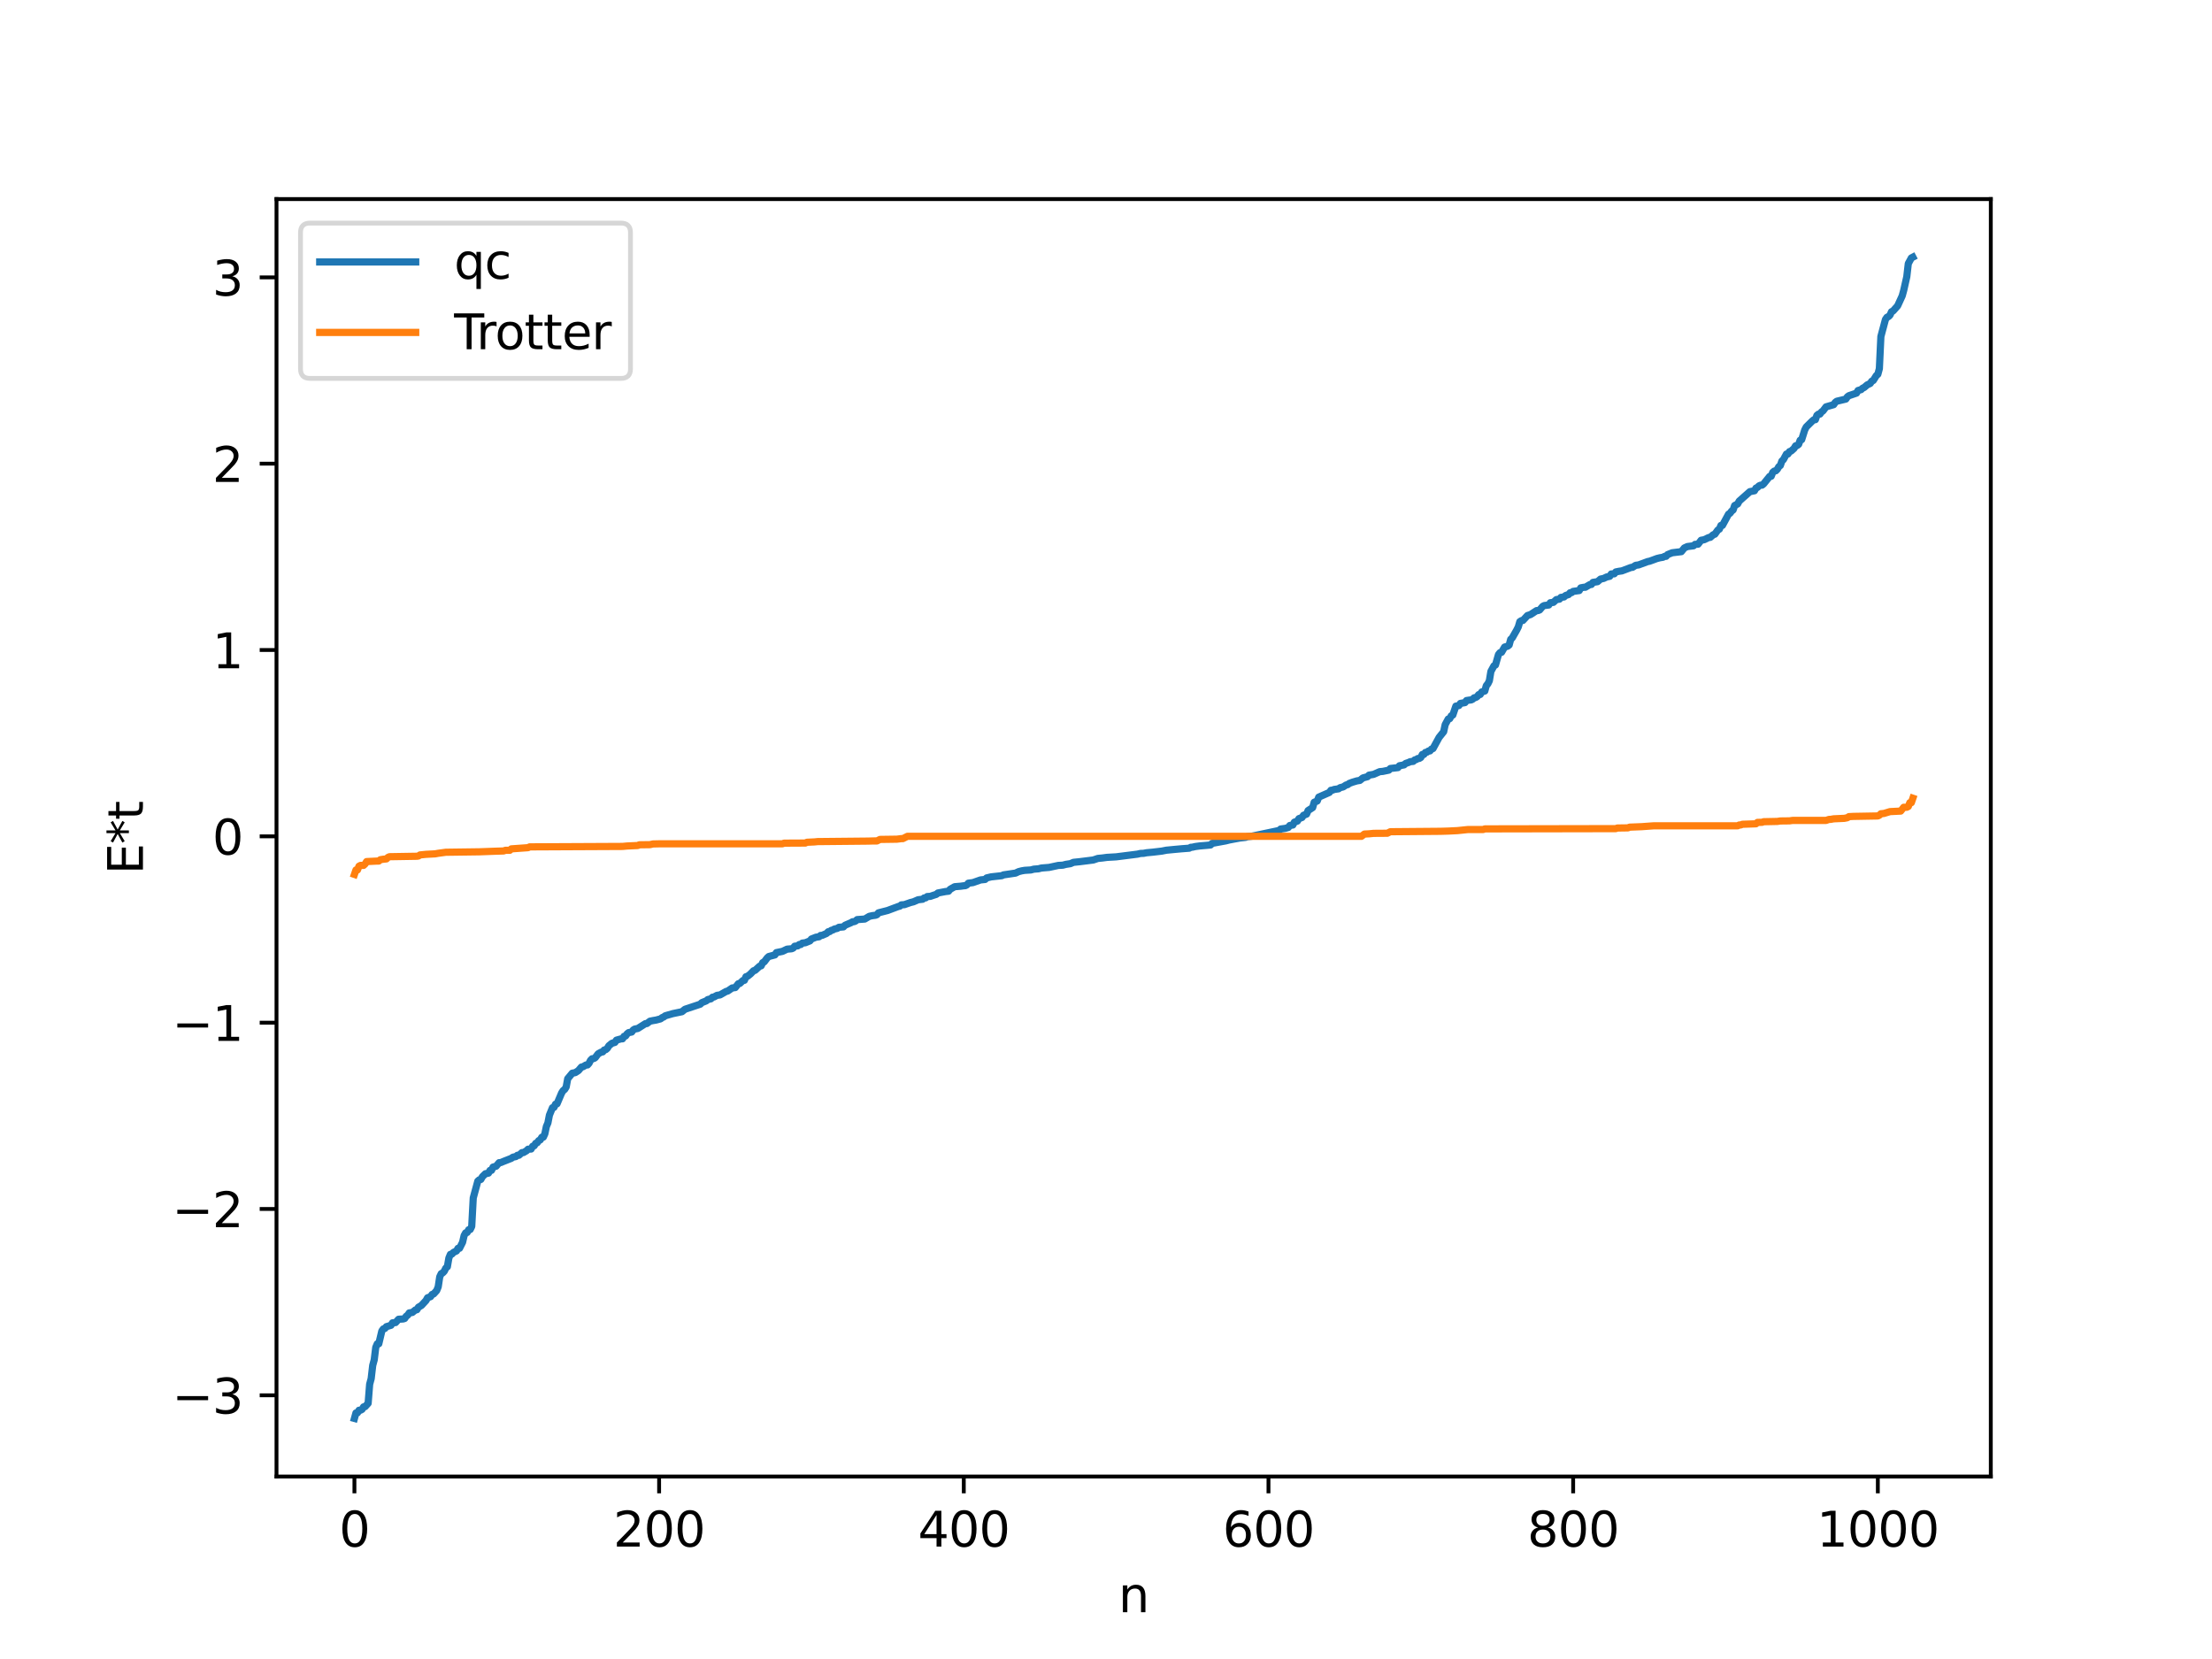 <?xml version="1.0" encoding="utf-8" standalone="no"?>
<!DOCTYPE svg PUBLIC "-//W3C//DTD SVG 1.1//EN"
  "http://www.w3.org/Graphics/SVG/1.1/DTD/svg11.dtd">
<svg xmlns:xlink="http://www.w3.org/1999/xlink" width="460.8pt" height="345.6pt" viewBox="0 0 460.8 345.6" xmlns="http://www.w3.org/2000/svg" version="1.1">
 <defs>
  <style type="text/css">*{stroke-linejoin: round; stroke-linecap: butt}</style>
 </defs>
 <g id="figure_1">
  <g id="patch_1">
   <path d="M 0 345.6 
L 460.8 345.6 
L 460.8 0 
L 0 0 
z
" style="fill: #ffffff"/>
  </g>
  <g id="axes_1">
   <g id="patch_2">
    <path d="M 57.6 307.584 
L 414.72 307.584 
L 414.72 41.472 
L 57.6 41.472 
z
" style="fill: #ffffff"/>
   </g>
   <g id="matplotlib.axis_1">
    <g id="xtick_1">
     <g id="line2d_1">
      <defs>
       <path id="mc39da06ba4" d="M 0 0 
L 0 3.5 
" style="stroke: #000000; stroke-width: 0.8"/>
      </defs>
      <g>
       <use xlink:href="#mc39da06ba4" x="73.833" y="307.584" style="stroke: #000000; stroke-width: 0.8"/>
      </g>
     </g>
     <g id="text_1">
      <!-- 0 -->
      <g transform="translate(70.651 322.182) scale(0.1 -0.1)">
       <defs>
        <path id="DejaVuSans-30" d="M 2034 4250 
Q 1547 4250 1301 3770 
Q 1056 3291 1056 2328 
Q 1056 1369 1301 889 
Q 1547 409 2034 409 
Q 2525 409 2770 889 
Q 3016 1369 3016 2328 
Q 3016 3291 2770 3770 
Q 2525 4250 2034 4250 
z
M 2034 4750 
Q 2819 4750 3233 4129 
Q 3647 3509 3647 2328 
Q 3647 1150 3233 529 
Q 2819 -91 2034 -91 
Q 1250 -91 836 529 
Q 422 1150 422 2328 
Q 422 3509 836 4129 
Q 1250 4750 2034 4750 
z
" transform="scale(0.016)"/>
       </defs>
       <use xlink:href="#DejaVuSans-30"/>
      </g>
     </g>
    </g>
    <g id="xtick_2">
     <g id="line2d_2">
      <g>
       <use xlink:href="#mc39da06ba4" x="137.304" y="307.584" style="stroke: #000000; stroke-width: 0.8"/>
      </g>
     </g>
     <g id="text_2">
      <!-- 200 -->
      <g transform="translate(127.76 322.182) scale(0.1 -0.1)">
       <defs>
        <path id="DejaVuSans-32" d="M 1228 531 
L 3431 531 
L 3431 0 
L 469 0 
L 469 531 
Q 828 903 1448 1529 
Q 2069 2156 2228 2338 
Q 2531 2678 2651 2914 
Q 2772 3150 2772 3378 
Q 2772 3750 2511 3984 
Q 2250 4219 1831 4219 
Q 1534 4219 1204 4116 
Q 875 4013 500 3803 
L 500 4441 
Q 881 4594 1212 4672 
Q 1544 4750 1819 4750 
Q 2544 4750 2975 4387 
Q 3406 4025 3406 3419 
Q 3406 3131 3298 2873 
Q 3191 2616 2906 2266 
Q 2828 2175 2409 1742 
Q 1991 1309 1228 531 
z
" transform="scale(0.016)"/>
       </defs>
       <use xlink:href="#DejaVuSans-32"/>
       <use xlink:href="#DejaVuSans-30" x="63.623"/>
       <use xlink:href="#DejaVuSans-30" x="127.246"/>
      </g>
     </g>
    </g>
    <g id="xtick_3">
     <g id="line2d_3">
      <g>
       <use xlink:href="#mc39da06ba4" x="200.775" y="307.584" style="stroke: #000000; stroke-width: 0.8"/>
      </g>
     </g>
     <g id="text_3">
      <!-- 400 -->
      <g transform="translate(191.231 322.182) scale(0.1 -0.1)">
       <defs>
        <path id="DejaVuSans-34" d="M 2419 4116 
L 825 1625 
L 2419 1625 
L 2419 4116 
z
M 2253 4666 
L 3047 4666 
L 3047 1625 
L 3713 1625 
L 3713 1100 
L 3047 1100 
L 3047 0 
L 2419 0 
L 2419 1100 
L 313 1100 
L 313 1709 
L 2253 4666 
z
" transform="scale(0.016)"/>
       </defs>
       <use xlink:href="#DejaVuSans-34"/>
       <use xlink:href="#DejaVuSans-30" x="63.623"/>
       <use xlink:href="#DejaVuSans-30" x="127.246"/>
      </g>
     </g>
    </g>
    <g id="xtick_4">
     <g id="line2d_4">
      <g>
       <use xlink:href="#mc39da06ba4" x="264.246" y="307.584" style="stroke: #000000; stroke-width: 0.8"/>
      </g>
     </g>
     <g id="text_4">
      <!-- 600 -->
      <g transform="translate(254.702 322.182) scale(0.1 -0.1)">
       <defs>
        <path id="DejaVuSans-36" d="M 2113 2584 
Q 1688 2584 1439 2293 
Q 1191 2003 1191 1497 
Q 1191 994 1439 701 
Q 1688 409 2113 409 
Q 2538 409 2786 701 
Q 3034 994 3034 1497 
Q 3034 2003 2786 2293 
Q 2538 2584 2113 2584 
z
M 3366 4563 
L 3366 3988 
Q 3128 4100 2886 4159 
Q 2644 4219 2406 4219 
Q 1781 4219 1451 3797 
Q 1122 3375 1075 2522 
Q 1259 2794 1537 2939 
Q 1816 3084 2150 3084 
Q 2853 3084 3261 2657 
Q 3669 2231 3669 1497 
Q 3669 778 3244 343 
Q 2819 -91 2113 -91 
Q 1303 -91 875 529 
Q 447 1150 447 2328 
Q 447 3434 972 4092 
Q 1497 4750 2381 4750 
Q 2619 4750 2861 4703 
Q 3103 4656 3366 4563 
z
" transform="scale(0.016)"/>
       </defs>
       <use xlink:href="#DejaVuSans-36"/>
       <use xlink:href="#DejaVuSans-30" x="63.623"/>
       <use xlink:href="#DejaVuSans-30" x="127.246"/>
      </g>
     </g>
    </g>
    <g id="xtick_5">
     <g id="line2d_5">
      <g>
       <use xlink:href="#mc39da06ba4" x="327.717" y="307.584" style="stroke: #000000; stroke-width: 0.8"/>
      </g>
     </g>
     <g id="text_5">
      <!-- 800 -->
      <g transform="translate(318.173 322.182) scale(0.1 -0.1)">
       <defs>
        <path id="DejaVuSans-38" d="M 2034 2216 
Q 1584 2216 1326 1975 
Q 1069 1734 1069 1313 
Q 1069 891 1326 650 
Q 1584 409 2034 409 
Q 2484 409 2743 651 
Q 3003 894 3003 1313 
Q 3003 1734 2745 1975 
Q 2488 2216 2034 2216 
z
M 1403 2484 
Q 997 2584 770 2862 
Q 544 3141 544 3541 
Q 544 4100 942 4425 
Q 1341 4750 2034 4750 
Q 2731 4750 3128 4425 
Q 3525 4100 3525 3541 
Q 3525 3141 3298 2862 
Q 3072 2584 2669 2484 
Q 3125 2378 3379 2068 
Q 3634 1759 3634 1313 
Q 3634 634 3220 271 
Q 2806 -91 2034 -91 
Q 1263 -91 848 271 
Q 434 634 434 1313 
Q 434 1759 690 2068 
Q 947 2378 1403 2484 
z
M 1172 3481 
Q 1172 3119 1398 2916 
Q 1625 2713 2034 2713 
Q 2441 2713 2670 2916 
Q 2900 3119 2900 3481 
Q 2900 3844 2670 4047 
Q 2441 4250 2034 4250 
Q 1625 4250 1398 4047 
Q 1172 3844 1172 3481 
z
" transform="scale(0.016)"/>
       </defs>
       <use xlink:href="#DejaVuSans-38"/>
       <use xlink:href="#DejaVuSans-30" x="63.623"/>
       <use xlink:href="#DejaVuSans-30" x="127.246"/>
      </g>
     </g>
    </g>
    <g id="xtick_6">
     <g id="line2d_6">
      <g>
       <use xlink:href="#mc39da06ba4" x="391.188" y="307.584" style="stroke: #000000; stroke-width: 0.8"/>
      </g>
     </g>
     <g id="text_6">
      <!-- 1000 -->
      <g transform="translate(378.463 322.182) scale(0.1 -0.1)">
       <defs>
        <path id="DejaVuSans-31" d="M 794 531 
L 1825 531 
L 1825 4091 
L 703 3866 
L 703 4441 
L 1819 4666 
L 2450 4666 
L 2450 531 
L 3481 531 
L 3481 0 
L 794 0 
L 794 531 
z
" transform="scale(0.016)"/>
       </defs>
       <use xlink:href="#DejaVuSans-31"/>
       <use xlink:href="#DejaVuSans-30" x="63.623"/>
       <use xlink:href="#DejaVuSans-30" x="127.246"/>
       <use xlink:href="#DejaVuSans-30" x="190.869"/>
      </g>
     </g>
    </g>
    <g id="text_7">
     <!-- n -->
     <g transform="translate(232.991 335.861) scale(0.1 -0.1)">
      <defs>
       <path id="DejaVuSans-6e" d="M 3513 2113 
L 3513 0 
L 2938 0 
L 2938 2094 
Q 2938 2591 2744 2837 
Q 2550 3084 2163 3084 
Q 1697 3084 1428 2787 
Q 1159 2491 1159 1978 
L 1159 0 
L 581 0 
L 581 3500 
L 1159 3500 
L 1159 2956 
Q 1366 3272 1645 3428 
Q 1925 3584 2291 3584 
Q 2894 3584 3203 3211 
Q 3513 2838 3513 2113 
z
" transform="scale(0.016)"/>
      </defs>
      <use xlink:href="#DejaVuSans-6e"/>
     </g>
    </g>
   </g>
   <g id="matplotlib.axis_2">
    <g id="ytick_1">
     <g id="line2d_7">
      <defs>
       <path id="m578f95fff9" d="M 0 0 
L -3.5 0 
" style="stroke: #000000; stroke-width: 0.8"/>
      </defs>
      <g>
       <use xlink:href="#m578f95fff9" x="57.6" y="290.668" style="stroke: #000000; stroke-width: 0.8"/>
      </g>
     </g>
     <g id="text_8">
      <!-- −3 -->
      <g transform="translate(35.858 294.468) scale(0.1 -0.1)">
       <defs>
        <path id="DejaVuSans-2212" d="M 678 2272 
L 4684 2272 
L 4684 1741 
L 678 1741 
L 678 2272 
z
" transform="scale(0.016)"/>
        <path id="DejaVuSans-33" d="M 2597 2516 
Q 3050 2419 3304 2112 
Q 3559 1806 3559 1356 
Q 3559 666 3084 287 
Q 2609 -91 1734 -91 
Q 1441 -91 1130 -33 
Q 819 25 488 141 
L 488 750 
Q 750 597 1062 519 
Q 1375 441 1716 441 
Q 2309 441 2620 675 
Q 2931 909 2931 1356 
Q 2931 1769 2642 2001 
Q 2353 2234 1838 2234 
L 1294 2234 
L 1294 2753 
L 1863 2753 
Q 2328 2753 2575 2939 
Q 2822 3125 2822 3475 
Q 2822 3834 2567 4026 
Q 2313 4219 1838 4219 
Q 1578 4219 1281 4162 
Q 984 4106 628 3988 
L 628 4550 
Q 988 4650 1302 4700 
Q 1616 4750 1894 4750 
Q 2613 4750 3031 4423 
Q 3450 4097 3450 3541 
Q 3450 3153 3228 2886 
Q 3006 2619 2597 2516 
z
" transform="scale(0.016)"/>
       </defs>
       <use xlink:href="#DejaVuSans-2212"/>
       <use xlink:href="#DejaVuSans-33" x="83.789"/>
      </g>
     </g>
    </g>
    <g id="ytick_2">
     <g id="line2d_8">
      <g>
       <use xlink:href="#m578f95fff9" x="57.6" y="251.853" style="stroke: #000000; stroke-width: 0.8"/>
      </g>
     </g>
     <g id="text_9">
      <!-- −2 -->
      <g transform="translate(35.858 255.653) scale(0.1 -0.1)">
       <use xlink:href="#DejaVuSans-2212"/>
       <use xlink:href="#DejaVuSans-32" x="83.789"/>
      </g>
     </g>
    </g>
    <g id="ytick_3">
     <g id="line2d_9">
      <g>
       <use xlink:href="#m578f95fff9" x="57.6" y="213.039" style="stroke: #000000; stroke-width: 0.8"/>
      </g>
     </g>
     <g id="text_10">
      <!-- −1 -->
      <g transform="translate(35.858 216.838) scale(0.1 -0.1)">
       <use xlink:href="#DejaVuSans-2212"/>
       <use xlink:href="#DejaVuSans-31" x="83.789"/>
      </g>
     </g>
    </g>
    <g id="ytick_4">
     <g id="line2d_10">
      <g>
       <use xlink:href="#m578f95fff9" x="57.6" y="174.224" style="stroke: #000000; stroke-width: 0.8"/>
      </g>
     </g>
     <g id="text_11">
      <!-- 0 -->
      <g transform="translate(44.237 178.023) scale(0.1 -0.1)">
       <use xlink:href="#DejaVuSans-30"/>
      </g>
     </g>
    </g>
    <g id="ytick_5">
     <g id="line2d_11">
      <g>
       <use xlink:href="#m578f95fff9" x="57.6" y="135.409" style="stroke: #000000; stroke-width: 0.8"/>
      </g>
     </g>
     <g id="text_12">
      <!-- 1 -->
      <g transform="translate(44.237 139.208) scale(0.1 -0.1)">
       <use xlink:href="#DejaVuSans-31"/>
      </g>
     </g>
    </g>
    <g id="ytick_6">
     <g id="line2d_12">
      <g>
       <use xlink:href="#m578f95fff9" x="57.6" y="96.594" style="stroke: #000000; stroke-width: 0.8"/>
      </g>
     </g>
     <g id="text_13">
      <!-- 2 -->
      <g transform="translate(44.237 100.393) scale(0.1 -0.1)">
       <use xlink:href="#DejaVuSans-32"/>
      </g>
     </g>
    </g>
    <g id="ytick_7">
     <g id="line2d_13">
      <g>
       <use xlink:href="#m578f95fff9" x="57.6" y="57.779" style="stroke: #000000; stroke-width: 0.8"/>
      </g>
     </g>
     <g id="text_14">
      <!-- 3 -->
      <g transform="translate(44.237 61.578) scale(0.1 -0.1)">
       <use xlink:href="#DejaVuSans-33"/>
      </g>
     </g>
    </g>
    <g id="text_15">
     <!-- E*t -->
     <g transform="translate(29.778 182.148) rotate(-90) scale(0.1 -0.1)">
      <defs>
       <path id="DejaVuSans-45" d="M 628 4666 
L 3578 4666 
L 3578 4134 
L 1259 4134 
L 1259 2753 
L 3481 2753 
L 3481 2222 
L 1259 2222 
L 1259 531 
L 3634 531 
L 3634 0 
L 628 0 
L 628 4666 
z
" transform="scale(0.016)"/>
       <path id="DejaVuSans-2a" d="M 3009 3897 
L 1888 3291 
L 3009 2681 
L 2828 2375 
L 1778 3009 
L 1778 1831 
L 1422 1831 
L 1422 3009 
L 372 2375 
L 191 2681 
L 1313 3291 
L 191 3897 
L 372 4206 
L 1422 3572 
L 1422 4750 
L 1778 4750 
L 1778 3572 
L 2828 4206 
L 3009 3897 
z
" transform="scale(0.016)"/>
       <path id="DejaVuSans-74" d="M 1172 4494 
L 1172 3500 
L 2356 3500 
L 2356 3053 
L 1172 3053 
L 1172 1153 
Q 1172 725 1289 603 
Q 1406 481 1766 481 
L 2356 481 
L 2356 0 
L 1766 0 
Q 1100 0 847 248 
Q 594 497 594 1153 
L 594 3053 
L 172 3053 
L 172 3500 
L 594 3500 
L 594 4494 
L 1172 4494 
z
" transform="scale(0.016)"/>
      </defs>
      <use xlink:href="#DejaVuSans-45"/>
      <use xlink:href="#DejaVuSans-2a" x="63.184"/>
      <use xlink:href="#DejaVuSans-74" x="113.184"/>
     </g>
    </g>
   </g>
   <g id="line2d_14">
    <path d="M 73.833 295.488 
L 74.15 294.343 
L 74.467 294.322 
L 74.785 293.782 
L 75.102 293.774 
L 75.42 293.601 
L 75.737 293.08 
L 76.054 293.032 
L 76.689 292.338 
L 77.006 288.355 
L 77.324 287.189 
L 77.641 284.44 
L 77.958 283.274 
L 78.276 280.681 
L 78.593 279.935 
L 78.91 279.934 
L 79.545 277.261 
L 79.862 276.833 
L 80.18 276.74 
L 80.497 276.367 
L 81.449 276.085 
L 81.767 275.57 
L 82.401 275.517 
L 83.036 274.823 
L 83.988 274.763 
L 84.305 274.661 
L 84.623 274.194 
L 84.94 273.967 
L 85.258 273.5 
L 85.892 273.412 
L 86.527 272.892 
L 86.844 272.844 
L 87.162 272.323 
L 87.796 271.946 
L 88.748 270.918 
L 89.066 270.35 
L 89.7 270.119 
L 90.018 269.655 
L 90.335 269.55 
L 90.97 268.855 
L 91.287 268.068 
L 91.605 265.978 
L 91.922 265.319 
L 92.239 265.153 
L 92.557 264.812 
L 92.874 264.154 
L 93.191 263.894 
L 93.509 262.063 
L 93.826 261.304 
L 94.143 261.245 
L 94.461 260.898 
L 95.096 260.596 
L 95.413 260.046 
L 95.73 260.041 
L 96.365 258.783 
L 96.682 257.396 
L 97 256.828 
L 97.317 256.747 
L 97.634 256.179 
L 97.952 256.133 
L 98.269 255.484 
L 98.586 249.545 
L 99.539 246.042 
L 99.856 245.774 
L 100.173 245.697 
L 100.491 245.128 
L 101.125 244.511 
L 101.76 244.386 
L 102.077 243.818 
L 102.395 243.8 
L 102.712 243.123 
L 103.347 242.947 
L 103.981 242.205 
L 104.299 242.194 
L 104.934 241.926 
L 106.52 241.303 
L 106.838 241.068 
L 107.472 240.931 
L 107.79 240.663 
L 108.107 240.662 
L 108.742 240.107 
L 109.059 240.094 
L 109.694 239.718 
L 110.011 239.399 
L 110.646 239.365 
L 110.963 238.791 
L 111.281 238.689 
L 111.598 238.174 
L 111.915 238.049 
L 112.233 237.605 
L 112.55 237.455 
L 112.867 236.911 
L 113.185 236.886 
L 113.502 236.192 
L 113.82 234.671 
L 114.137 233.929 
L 114.454 232.299 
L 115.089 230.755 
L 115.406 230.685 
L 115.724 230.013 
L 116.041 229.943 
L 116.993 227.692 
L 117.31 227.185 
L 117.628 226.95 
L 117.945 226.443 
L 118.262 224.714 
L 119.215 223.566 
L 119.849 223.443 
L 120.484 223.029 
L 121.119 222.287 
L 121.436 222.23 
L 122.071 221.858 
L 122.388 221.85 
L 122.705 221.495 
L 123.023 220.88 
L 123.34 220.557 
L 123.658 220.527 
L 123.975 220.359 
L 124.61 219.523 
L 125.244 219.176 
L 125.562 219.128 
L 125.879 218.724 
L 126.196 218.655 
L 126.514 218.386 
L 126.831 217.86 
L 127.466 217.339 
L 128.1 217.15 
L 128.418 216.682 
L 129.37 216.414 
L 129.687 216.403 
L 130.005 215.882 
L 130.322 215.813 
L 130.639 215.367 
L 130.957 215.113 
L 131.591 214.994 
L 131.909 214.567 
L 132.226 214.371 
L 132.861 214.252 
L 134.448 213.245 
L 134.765 213.22 
L 135.4 212.735 
L 136.034 212.604 
L 136.669 212.497 
L 137.621 212.242 
L 137.939 211.98 
L 138.256 211.866 
L 138.573 211.61 
L 140.16 211.155 
L 142.064 210.759 
L 142.699 210.249 
L 145.872 209.193 
L 146.19 208.875 
L 147.142 208.49 
L 147.459 208.221 
L 148.094 208.075 
L 148.411 207.74 
L 148.729 207.7 
L 149.363 207.345 
L 149.998 207.261 
L 151.267 206.531 
L 151.585 206.461 
L 152.537 205.81 
L 153.172 205.729 
L 153.806 204.93 
L 154.124 204.864 
L 154.758 204.268 
L 155.076 204.215 
L 155.393 203.468 
L 155.71 203.391 
L 156.345 202.88 
L 156.98 202.226 
L 157.297 202.138 
L 158.249 201.274 
L 158.567 201.196 
L 158.884 200.532 
L 159.201 200.374 
L 159.836 199.543 
L 160.153 199.26 
L 161.423 198.926 
L 161.74 198.444 
L 163.01 198.184 
L 163.962 197.725 
L 164.914 197.644 
L 165.231 197.504 
L 165.548 197.114 
L 166.183 197.039 
L 166.5 196.762 
L 166.818 196.759 
L 167.135 196.467 
L 167.77 196.388 
L 168.722 196.003 
L 169.039 195.612 
L 169.991 195.236 
L 170.626 195.147 
L 170.943 194.87 
L 171.261 194.857 
L 172.213 194.442 
L 172.53 194.099 
L 172.848 194.063 
L 173.165 193.809 
L 173.482 193.739 
L 173.8 193.542 
L 174.434 193.395 
L 174.752 193.174 
L 175.704 193.09 
L 176.021 192.756 
L 177.291 192.207 
L 177.608 192.014 
L 177.925 192.001 
L 178.243 191.864 
L 178.56 191.571 
L 180.147 191.453 
L 181.099 190.886 
L 181.734 190.746 
L 182.368 190.665 
L 182.686 190.543 
L 183.003 190.16 
L 184.907 189.671 
L 187.129 188.84 
L 187.446 188.769 
L 187.763 188.502 
L 188.398 188.457 
L 189.667 188.015 
L 190.302 187.857 
L 191.254 187.438 
L 192.206 187.326 
L 192.524 187.052 
L 192.841 187.045 
L 193.158 186.768 
L 193.793 186.729 
L 194.428 186.509 
L 195.062 186.309 
L 195.38 186.028 
L 196.967 185.725 
L 197.601 185.653 
L 197.919 185.26 
L 198.871 184.717 
L 200.14 184.613 
L 200.775 184.522 
L 201.092 184.503 
L 201.41 184.343 
L 201.727 183.985 
L 202.679 183.86 
L 204.266 183.305 
L 205.218 183.205 
L 205.535 182.888 
L 206.487 182.665 
L 208.709 182.421 
L 209.026 182.257 
L 211.565 181.879 
L 212.2 181.579 
L 212.834 181.414 
L 213.469 181.307 
L 214.739 181.229 
L 215.373 181.06 
L 216.325 180.987 
L 216.96 180.825 
L 218.547 180.697 
L 220.451 180.288 
L 221.403 180.232 
L 222.038 180.064 
L 222.99 179.916 
L 223.624 179.639 
L 224.894 179.51 
L 227.75 179.151 
L 228.702 178.827 
L 229.654 178.735 
L 230.606 178.606 
L 232.51 178.497 
L 236.953 177.934 
L 237.588 177.788 
L 238.223 177.764 
L 238.858 177.642 
L 240.127 177.525 
L 242.031 177.301 
L 242.983 177.112 
L 244.887 176.93 
L 246.157 176.815 
L 247.743 176.693 
L 248.061 176.508 
L 248.378 176.492 
L 249.013 176.347 
L 249.965 176.221 
L 251.234 176.114 
L 252.186 176.022 
L 252.504 175.687 
L 255.36 175.166 
L 255.995 175.002 
L 256.947 174.819 
L 258.216 174.584 
L 259.486 174.44 
L 259.803 174.308 
L 260.755 174.2 
L 266.467 172.996 
L 266.785 172.7 
L 267.737 172.566 
L 268.372 172.381 
L 268.689 171.964 
L 269.324 171.864 
L 269.641 171.269 
L 270.276 171.048 
L 270.593 170.534 
L 271.228 170.303 
L 271.545 169.84 
L 272.18 169.599 
L 272.497 168.855 
L 273.132 168.444 
L 273.449 168.235 
L 273.767 167.125 
L 274.401 166.869 
L 274.719 166.058 
L 276.94 165.075 
L 277.258 164.628 
L 277.575 164.618 
L 277.892 164.464 
L 278.844 164.327 
L 279.162 164.088 
L 279.796 163.932 
L 280.431 163.521 
L 280.748 163.455 
L 281.066 163.206 
L 281.7 162.962 
L 282.653 162.677 
L 283.287 162.573 
L 283.922 162.055 
L 284.874 161.801 
L 285.191 161.477 
L 286.143 161.314 
L 287.413 160.753 
L 288.048 160.698 
L 289.317 160.434 
L 289.634 160.091 
L 291.221 159.907 
L 291.539 159.519 
L 292.491 159.338 
L 292.808 159.045 
L 293.443 158.833 
L 293.76 158.675 
L 294.395 158.61 
L 294.712 158.303 
L 295.029 158.231 
L 295.347 158.016 
L 295.664 157.991 
L 295.981 157.798 
L 296.299 157.169 
L 296.616 157.168 
L 296.934 156.75 
L 297.251 156.696 
L 297.568 156.453 
L 297.886 156.429 
L 298.203 156.046 
L 298.52 155.941 
L 299.79 153.617 
L 300.742 152.426 
L 301.059 150.949 
L 301.694 149.783 
L 302.011 149.703 
L 302.329 149.109 
L 302.646 148.961 
L 303.281 147.1 
L 303.915 146.982 
L 304.233 146.532 
L 305.185 146.365 
L 305.502 145.935 
L 306.137 145.837 
L 306.454 145.81 
L 306.772 145.665 
L 307.089 145.367 
L 307.406 145.307 
L 307.724 145.107 
L 308.041 144.701 
L 308.358 144.672 
L 308.676 144.141 
L 309.31 143.959 
L 309.628 142.825 
L 309.945 142.457 
L 310.262 141.808 
L 310.58 139.871 
L 311.215 138.705 
L 311.532 138.531 
L 312.167 136.333 
L 312.484 135.955 
L 312.801 135.885 
L 313.436 134.79 
L 314.071 134.617 
L 314.388 134.353 
L 314.705 133.188 
L 315.023 132.892 
L 315.975 131.218 
L 316.292 130.583 
L 316.61 129.502 
L 316.927 129.297 
L 317.244 129.256 
L 318.196 128.228 
L 318.831 128.027 
L 320.1 127.198 
L 320.418 127.191 
L 320.735 127.062 
L 321.37 126.321 
L 321.687 126.15 
L 322.639 126.033 
L 322.957 125.56 
L 323.591 125.485 
L 324.226 124.904 
L 324.861 124.815 
L 325.178 124.445 
L 325.813 124.359 
L 326.13 124.061 
L 326.765 123.854 
L 327.082 123.479 
L 327.4 123.45 
L 327.717 123.198 
L 328.352 123.109 
L 328.986 123.024 
L 329.304 122.461 
L 329.939 122.34 
L 330.256 122.334 
L 331.208 121.774 
L 331.525 121.754 
L 331.843 121.319 
L 332.795 121.174 
L 333.429 120.629 
L 334.064 120.497 
L 334.699 120.194 
L 335.334 120.057 
L 335.651 119.569 
L 336.286 119.535 
L 336.603 119.146 
L 337.238 119.017 
L 337.872 118.924 
L 339.777 118.208 
L 340.094 118.181 
L 340.729 117.77 
L 341.363 117.681 
L 343.267 116.978 
L 343.585 116.928 
L 344.22 116.701 
L 345.172 116.346 
L 345.806 116.191 
L 346.441 116.086 
L 346.758 115.902 
L 347.076 115.891 
L 347.393 115.535 
L 348.345 115.151 
L 350.249 114.921 
L 350.884 114.142 
L 351.519 113.856 
L 352.788 113.698 
L 353.105 113.403 
L 353.74 113.364 
L 354.375 112.545 
L 355.01 112.431 
L 355.962 111.976 
L 356.279 111.942 
L 356.914 111.379 
L 357.231 111.286 
L 357.866 110.403 
L 358.183 110.227 
L 358.5 109.459 
L 358.818 109.449 
L 360.087 107.104 
L 360.405 106.914 
L 360.722 106.475 
L 361.039 106.234 
L 361.357 105.309 
L 361.991 104.975 
L 362.309 104.385 
L 364.213 102.704 
L 364.53 102.42 
L 365.482 102.239 
L 365.8 101.677 
L 366.117 101.538 
L 366.434 101.214 
L 366.752 101.073 
L 367.069 101.061 
L 367.386 100.812 
L 368.656 99.245 
L 368.973 99.217 
L 369.291 98.411 
L 369.608 98.137 
L 369.925 98.08 
L 370.243 97.762 
L 370.56 97.212 
L 370.877 96.972 
L 371.195 96.046 
L 371.512 95.751 
L 372.147 94.586 
L 372.464 94.578 
L 372.781 94.077 
L 373.099 93.981 
L 373.734 93.413 
L 374.051 92.874 
L 374.368 92.815 
L 374.686 92.567 
L 375.003 91.709 
L 375.32 91.595 
L 375.955 89.576 
L 376.272 88.95 
L 377.542 87.696 
L 377.859 87.441 
L 378.177 87.426 
L 378.494 86.53 
L 378.811 86.278 
L 379.129 86.26 
L 379.446 85.819 
L 379.763 85.596 
L 380.398 84.755 
L 381.985 84.298 
L 382.302 83.837 
L 382.62 83.589 
L 384.524 83.133 
L 384.841 82.672 
L 385.158 82.431 
L 386.745 81.892 
L 387.062 81.347 
L 387.697 81.168 
L 388.015 80.865 
L 388.332 80.726 
L 388.967 80.182 
L 389.601 79.881 
L 389.919 79.411 
L 390.236 79.259 
L 390.871 78.246 
L 391.188 77.97 
L 391.505 76.805 
L 391.823 70.099 
L 392.775 66.545 
L 393.092 66.097 
L 393.41 65.95 
L 393.727 65.63 
L 394.044 64.931 
L 394.362 64.785 
L 395.314 63.708 
L 396.266 61.627 
L 396.583 60.462 
L 397.218 57.651 
L 397.535 54.902 
L 398.17 53.736 
L 398.487 53.568 
L 398.487 53.568 
" clip-path="url(#pc9c1e76b92)" style="fill: none; stroke: #1f77b4; stroke-width: 1.5; stroke-linecap: square"/>
   </g>
   <g id="line2d_15">
    <path d="M 73.833 182.161 
L 74.15 181.235 
L 74.467 181.235 
L 74.785 180.443 
L 75.102 180.279 
L 75.737 180.279 
L 76.054 179.983 
L 76.372 179.482 
L 78.593 179.374 
L 78.91 179.374 
L 79.228 179.092 
L 79.862 178.99 
L 80.497 178.927 
L 80.815 178.615 
L 81.132 178.468 
L 86.844 178.374 
L 87.162 178.326 
L 87.479 178.1 
L 88.748 177.972 
L 90.653 177.872 
L 91.287 177.756 
L 92.874 177.54 
L 99.856 177.447 
L 103.029 177.329 
L 104.934 177.27 
L 105.251 177.138 
L 106.203 177.131 
L 106.52 176.834 
L 110.011 176.586 
L 110.329 176.419 
L 129.687 176.325 
L 130.639 176.236 
L 132.861 176.136 
L 133.178 175.987 
L 135.4 175.956 
L 136.034 175.812 
L 137.621 175.776 
L 163.01 175.776 
L 163.327 175.645 
L 167.77 175.621 
L 168.087 175.458 
L 169.674 175.386 
L 170.309 175.319 
L 180.781 175.217 
L 182.051 175.183 
L 182.686 175.183 
L 183.32 174.867 
L 186.811 174.818 
L 187.763 174.701 
L 188.081 174.701 
L 189.033 174.224 
L 283.605 174.224 
L 284.239 173.746 
L 285.191 173.699 
L 286.143 173.602 
L 289 173.581 
L 289.634 173.264 
L 300.107 173.176 
L 301.694 173.128 
L 303.598 173.033 
L 305.82 172.803 
L 308.993 172.803 
L 309.31 172.671 
L 336.603 172.618 
L 336.92 172.491 
L 339.142 172.46 
L 339.459 172.312 
L 341.998 172.211 
L 344.537 172.028 
L 361.991 172.028 
L 362.309 171.862 
L 362.626 171.862 
L 362.943 171.712 
L 365.8 171.614 
L 366.117 171.316 
L 367.069 171.31 
L 367.386 171.178 
L 370.243 171.119 
L 370.877 171.022 
L 372.781 171 
L 373.416 170.908 
L 380.398 170.908 
L 381.033 170.692 
L 381.35 170.692 
L 381.985 170.575 
L 384.206 170.475 
L 384.841 170.347 
L 385.158 170.121 
L 386.11 170.069 
L 391.188 169.979 
L 391.505 169.832 
L 391.823 169.52 
L 392.458 169.457 
L 393.727 169.073 
L 395.948 168.965 
L 396.583 168.169 
L 397.218 168.169 
L 397.535 168.004 
L 397.853 167.212 
L 398.17 167.212 
L 398.487 166.286 
L 398.487 166.286 
" clip-path="url(#pc9c1e76b92)" style="fill: none; stroke: #ff7f0e; stroke-width: 1.5; stroke-linecap: square"/>
   </g>
   <g id="patch_3">
    <path d="M 57.6 307.584 
L 57.6 41.472 
" style="fill: none; stroke: #000000; stroke-width: 0.8; stroke-linejoin: miter; stroke-linecap: square"/>
   </g>
   <g id="patch_4">
    <path d="M 414.72 307.584 
L 414.72 41.472 
" style="fill: none; stroke: #000000; stroke-width: 0.8; stroke-linejoin: miter; stroke-linecap: square"/>
   </g>
   <g id="patch_5">
    <path d="M 57.6 307.584 
L 414.72 307.584 
" style="fill: none; stroke: #000000; stroke-width: 0.8; stroke-linejoin: miter; stroke-linecap: square"/>
   </g>
   <g id="patch_6">
    <path d="M 57.6 41.472 
L 414.72 41.472 
" style="fill: none; stroke: #000000; stroke-width: 0.8; stroke-linejoin: miter; stroke-linecap: square"/>
   </g>
   <g id="legend_1">
    <g id="patch_7">
     <path d="M 64.6 78.828 
L 129.342 78.828 
Q 131.342 78.828 131.342 76.828 
L 131.342 48.472 
Q 131.342 46.472 129.342 46.472 
L 64.6 46.472 
Q 62.6 46.472 62.6 48.472 
L 62.6 76.828 
Q 62.6 78.828 64.6 78.828 
z
" style="fill: #ffffff; opacity: 0.8; stroke: #cccccc; stroke-linejoin: miter"/>
    </g>
    <g id="line2d_16">
     <path d="M 66.6 54.57 
L 76.6 54.57 
L 86.6 54.57 
" style="fill: none; stroke: #1f77b4; stroke-width: 1.5; stroke-linecap: square"/>
    </g>
    <g id="text_16">
     <!-- qc -->
     <g transform="translate(94.6 58.07) scale(0.1 -0.1)">
      <defs>
       <path id="DejaVuSans-71" d="M 947 1747 
Q 947 1113 1208 752 
Q 1469 391 1925 391 
Q 2381 391 2643 752 
Q 2906 1113 2906 1747 
Q 2906 2381 2643 2742 
Q 2381 3103 1925 3103 
Q 1469 3103 1208 2742 
Q 947 2381 947 1747 
z
M 2906 525 
Q 2725 213 2448 61 
Q 2172 -91 1784 -91 
Q 1150 -91 751 415 
Q 353 922 353 1747 
Q 353 2572 751 3078 
Q 1150 3584 1784 3584 
Q 2172 3584 2448 3432 
Q 2725 3281 2906 2969 
L 2906 3500 
L 3481 3500 
L 3481 -1331 
L 2906 -1331 
L 2906 525 
z
" transform="scale(0.016)"/>
       <path id="DejaVuSans-63" d="M 3122 3366 
L 3122 2828 
Q 2878 2963 2633 3030 
Q 2388 3097 2138 3097 
Q 1578 3097 1268 2742 
Q 959 2388 959 1747 
Q 959 1106 1268 751 
Q 1578 397 2138 397 
Q 2388 397 2633 464 
Q 2878 531 3122 666 
L 3122 134 
Q 2881 22 2623 -34 
Q 2366 -91 2075 -91 
Q 1284 -91 818 406 
Q 353 903 353 1747 
Q 353 2603 823 3093 
Q 1294 3584 2113 3584 
Q 2378 3584 2631 3529 
Q 2884 3475 3122 3366 
z
" transform="scale(0.016)"/>
      </defs>
      <use xlink:href="#DejaVuSans-71"/>
      <use xlink:href="#DejaVuSans-63" x="63.477"/>
     </g>
    </g>
    <g id="line2d_17">
     <path d="M 66.6 69.249 
L 76.6 69.249 
L 86.6 69.249 
" style="fill: none; stroke: #ff7f0e; stroke-width: 1.5; stroke-linecap: square"/>
    </g>
    <g id="text_17">
     <!-- Trotter -->
     <g transform="translate(94.6 72.749) scale(0.1 -0.1)">
      <defs>
       <path id="DejaVuSans-54" d="M -19 4666 
L 3928 4666 
L 3928 4134 
L 2272 4134 
L 2272 0 
L 1638 0 
L 1638 4134 
L -19 4134 
L -19 4666 
z
" transform="scale(0.016)"/>
       <path id="DejaVuSans-72" d="M 2631 2963 
Q 2534 3019 2420 3045 
Q 2306 3072 2169 3072 
Q 1681 3072 1420 2755 
Q 1159 2438 1159 1844 
L 1159 0 
L 581 0 
L 581 3500 
L 1159 3500 
L 1159 2956 
Q 1341 3275 1631 3429 
Q 1922 3584 2338 3584 
Q 2397 3584 2469 3576 
Q 2541 3569 2628 3553 
L 2631 2963 
z
" transform="scale(0.016)"/>
       <path id="DejaVuSans-6f" d="M 1959 3097 
Q 1497 3097 1228 2736 
Q 959 2375 959 1747 
Q 959 1119 1226 758 
Q 1494 397 1959 397 
Q 2419 397 2687 759 
Q 2956 1122 2956 1747 
Q 2956 2369 2687 2733 
Q 2419 3097 1959 3097 
z
M 1959 3584 
Q 2709 3584 3137 3096 
Q 3566 2609 3566 1747 
Q 3566 888 3137 398 
Q 2709 -91 1959 -91 
Q 1206 -91 779 398 
Q 353 888 353 1747 
Q 353 2609 779 3096 
Q 1206 3584 1959 3584 
z
" transform="scale(0.016)"/>
       <path id="DejaVuSans-65" d="M 3597 1894 
L 3597 1613 
L 953 1613 
Q 991 1019 1311 708 
Q 1631 397 2203 397 
Q 2534 397 2845 478 
Q 3156 559 3463 722 
L 3463 178 
Q 3153 47 2828 -22 
Q 2503 -91 2169 -91 
Q 1331 -91 842 396 
Q 353 884 353 1716 
Q 353 2575 817 3079 
Q 1281 3584 2069 3584 
Q 2775 3584 3186 3129 
Q 3597 2675 3597 1894 
z
M 3022 2063 
Q 3016 2534 2758 2815 
Q 2500 3097 2075 3097 
Q 1594 3097 1305 2825 
Q 1016 2553 972 2059 
L 3022 2063 
z
" transform="scale(0.016)"/>
      </defs>
      <use xlink:href="#DejaVuSans-54"/>
      <use xlink:href="#DejaVuSans-72" x="46.334"/>
      <use xlink:href="#DejaVuSans-6f" x="85.197"/>
      <use xlink:href="#DejaVuSans-74" x="146.379"/>
      <use xlink:href="#DejaVuSans-74" x="185.588"/>
      <use xlink:href="#DejaVuSans-65" x="224.797"/>
      <use xlink:href="#DejaVuSans-72" x="286.32"/>
     </g>
    </g>
   </g>
  </g>
 </g>
 <defs>
  <clipPath id="pc9c1e76b92">
   <rect x="57.6" y="41.472" width="357.12" height="266.112"/>
  </clipPath>
 </defs>
</svg>
